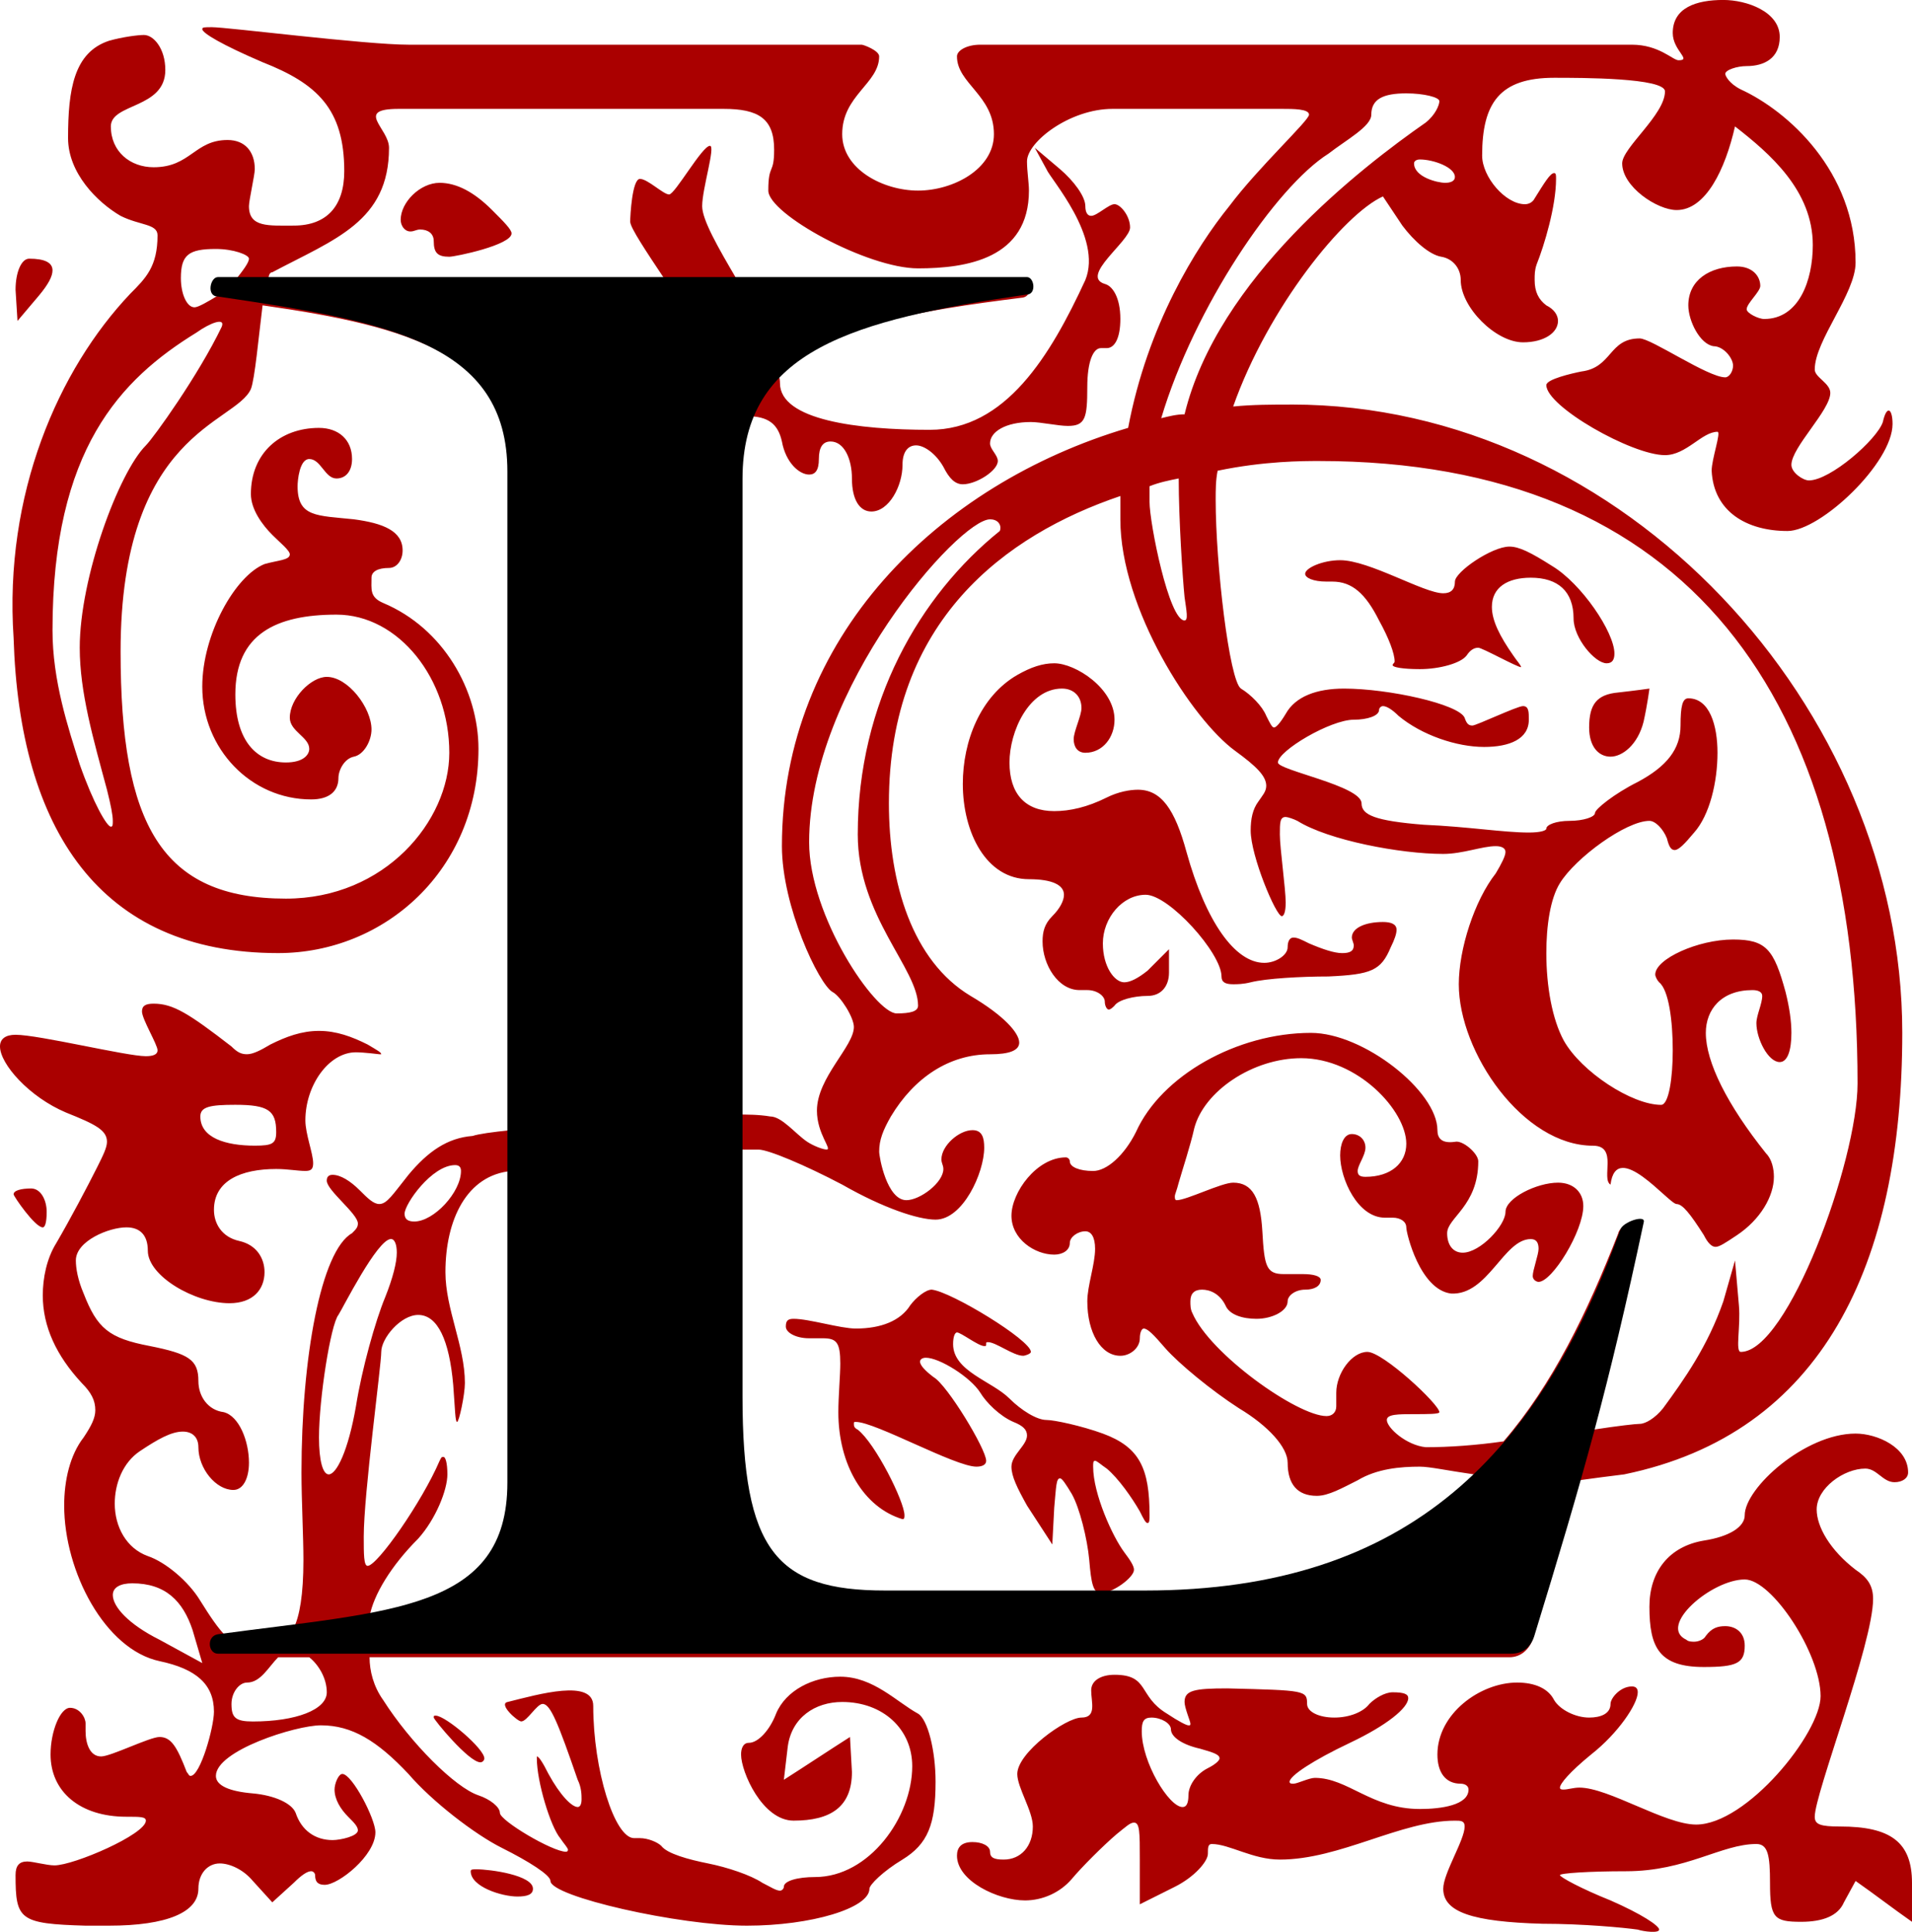 <?xml version="1.0" encoding="UTF-8" standalone="no"?>
<!-- Created with Inkscape (http://www.inkscape.org/) -->

<svg
   xmlns:dc="http://purl.org/dc/elements/1.1/"
   xmlns:cc="http://creativecommons.org/ns#"
   xmlns:rdf="http://www.w3.org/1999/02/22-rdf-syntax-ns#"
   xmlns:svg="http://www.w3.org/2000/svg"
   xmlns="http://www.w3.org/2000/svg"
   xmlns:sodipodi="http://sodipodi.sourceforge.net/DTD/sodipodi-0.dtd"
   xmlns:inkscape="http://www.inkscape.org/namespaces/inkscape"
   width="39.32"
   height="39.726"
   id="svg2"
   version="1.1"
   inkscape:version="0.48.3.1 r9886"
   sodipodi:docname="L.svg">
  <defs
     id="defs4" />
  <sodipodi:namedview
     id="base"
     pagecolor="#ffffff"
     bordercolor="#666666"
     borderopacity="1.0"
     inkscape:pageopacity="0.0"
     inkscape:pageshadow="2"
     inkscape:zoom="16.50075"
     inkscape:cx="20.666657"
     inkscape:cy="19.714805"
     inkscape:document-units="px"
     inkscape:current-layer="LetraL"
     showgrid="false"
     inkscape:window-width="975"
     inkscape:window-height="835"
     inkscape:window-x="170"
     inkscape:window-y="54"
     inkscape:window-maximized="0"
     fit-margin-top="0"
     fit-margin-left="0"
     fit-margin-right="0"
     fit-margin-bottom="0" />
  <g
     inkscape:label="Capa 1"
     inkscape:groupmode="layer"
     id="layer1"
     transform="translate(-109.652,-127.215)">
    <g
       id="LetraL"
       inkscape:export-filename="/home/kerapis/Documentos/LaTeX/Ejemplos y apuntes/tipografías + geometry + chapters/L.jpg.png"
       inkscape:export-xdpi="1200"
       inkscape:export-ydpi="1200"
       inkscape:label="#g3016">
      <g
         id="text2985"
         style="font-size:40px;font-style:normal;font-variant:normal;font-weight:normal;font-stretch:normal;line-height:125%;letter-spacing:0px;word-spacing:0px;fill:#000000;fill-opacity:1;stroke:none;font-family:EB Garamond Initials;-inkscape-font-specification:EB Garamond Initials">
        <path
           id="path3011"
           d="m 124.772,150.855 c 0.24,0 0.4,0 0.48,0 0.2,0 0.96,0.32 1.72,0.72 0.84,0.48 1.56,0.72 1.92,0.72 0.56,0 1,-0.96 1,-1.48 0,-0.2 -0.04,-0.36 -0.24,-0.36 -0.28,0 -0.64,0.32 -0.64,0.6 0,0.08 0.04,0.12 0.04,0.2 0,0.28 -0.48,0.64 -0.76,0.64 -0.4,0 -0.56,-0.88 -0.56,-1 0,-0.24 0.08,-0.44 0.24,-0.72 0.48,-0.8 1.2,-1.28 2.04,-1.28 0.4,0 0.6,-0.08 0.6,-0.24 0,-0.2 -0.32,-0.56 -1,-0.96 -1.2,-0.72 -1.68,-2.32 -1.68,-3.96 0,-3.76 2.4,-5.52 4.76,-6.32 0,0.12 0,0.28 0,0.48 0,1.84 1.48,4.12 2.36,4.76 0.44,0.32 0.64,0.52 0.64,0.72 0,0.12 -0.08,0.2 -0.16,0.32 -0.12,0.16 -0.16,0.36 -0.16,0.6 0,0.52 0.52,1.76 0.64,1.76 0.04,0 0.08,-0.08 0.08,-0.28 0,-0.28 -0.12,-1.12 -0.12,-1.4 0,-0.24 0,-0.36 0.12,-0.36 0.04,0 0.16,0.04 0.24,0.08 0.64,0.4 2.12,0.68 3,0.68 0.4,0 0.8,-0.16 1.08,-0.16 0.12,0 0.2,0.04 0.2,0.12 0,0.08 -0.08,0.24 -0.2,0.44 -0.44,0.56 -0.76,1.56 -0.76,2.28 0,1.4 1.32,3.32 2.76,3.32 0.52,0 0.16,0.68 0.36,0.8 0.12,-0.96 1.2,0.4 1.36,0.4 0.12,0 0.28,0.2 0.56,0.64 0.08,0.16 0.16,0.24 0.24,0.24 0.08,0 0.2,-0.08 0.44,-0.24 0.48,-0.32 0.76,-0.8 0.76,-1.2 0,-0.16 -0.04,-0.36 -0.16,-0.48 -0.8,-1 -1.24,-1.88 -1.24,-2.48 0,-0.48 0.32,-0.88 0.96,-0.88 0.12,0 0.2,0.04 0.2,0.12 0,0.16 -0.12,0.4 -0.12,0.56 0,0.32 0.24,0.8 0.48,0.8 0.16,0 0.24,-0.24 0.24,-0.6 0,-0.24 -0.04,-0.52 -0.12,-0.84 -0.24,-0.88 -0.4,-1.08 -1.08,-1.08 -0.72,0 -1.6,0.4 -1.6,0.72 0,0.04 0.04,0.12 0.08,0.16 0.2,0.16 0.28,0.8 0.28,1.4 0,0.56 -0.08,1.12 -0.24,1.12 -0.6,0 -1.64,-0.68 -2,-1.32 -0.24,-0.44 -0.36,-1.12 -0.36,-1.8 0,-0.56 0.08,-1.12 0.28,-1.44 0.32,-0.52 1.36,-1.28 1.84,-1.28 0.12,0 0.28,0.16 0.36,0.36 0.04,0.16 0.08,0.24 0.16,0.24 0.08,0 0.2,-0.12 0.4,-0.36 0.32,-0.36 0.48,-1.04 0.48,-1.64 0,-0.56 -0.16,-1.12 -0.6,-1.12 -0.12,0 -0.16,0.16 -0.16,0.56 0,0.48 -0.28,0.84 -0.88,1.16 -0.48,0.24 -0.88,0.56 -0.88,0.64 0,0.08 -0.24,0.16 -0.52,0.16 -0.28,0 -0.48,0.08 -0.48,0.16 0,0.04 -0.12,0.08 -0.36,0.08 -0.52,0 -1.24,-0.12 -2.16,-0.16 -1,-0.08 -1.28,-0.2 -1.28,-0.44 0,-0.36 -1.72,-0.68 -1.72,-0.84 0,-0.24 1.08,-0.88 1.56,-0.88 0.28,0 0.52,-0.08 0.52,-0.2 0,-0.04 0.04,-0.08 0.08,-0.08 0.08,0 0.2,0.08 0.32,0.2 0.48,0.4 1.2,0.64 1.76,0.64 0.52,0 0.92,-0.16 0.92,-0.56 0,-0.16 0,-0.28 -0.12,-0.28 -0.12,0 -0.96,0.4 -1.04,0.4 -0.08,0 -0.12,-0.04 -0.16,-0.16 -0.12,-0.28 -1.56,-0.6 -2.48,-0.6 -0.56,0 -1,0.16 -1.2,0.52 -0.12,0.2 -0.2,0.28 -0.24,0.28 -0.04,0 -0.08,-0.08 -0.16,-0.24 -0.08,-0.2 -0.32,-0.44 -0.52,-0.56 -0.24,-0.16 -0.52,-2.56 -0.52,-3.88 0,-0.2 0,-0.4 0.04,-0.6 0.96,-0.2 1.76,-0.2 2.08,-0.2 7.6,0 11.08,4.88 11.08,12.8 0,1.6 -1.44,5.52 -2.4,5.52 -0.12,0 0,-0.52 -0.04,-0.96 l -0.08,-0.92 -0.24,0.84 c -0.32,0.92 -0.8,1.6 -1.24,2.2 -0.16,0.2 -0.36,0.32 -0.48,0.32 -0.08,0 -0.44,0.04 -0.96,0.12 0.32,-1.28 0.64,-2.56 1,-4.2 0.04,-0.2 -0.44,-0.04 -0.48,0.16 -0.64,1.64 -1.36,3.12 -2.36,4.28 -0.56,0.08 -1.12,0.12 -1.6,0.12 -0.4,-0.04 -0.8,-0.4 -0.8,-0.56 0,-0.12 0.24,-0.12 0.56,-0.12 0.28,0 0.52,0 0.52,-0.04 0,-0.16 -1.16,-1.24 -1.48,-1.24 -0.32,0 -0.64,0.44 -0.64,0.84 l 0,0.28 c 0,0.12 -0.08,0.2 -0.2,0.2 -0.6,0 -2.4,-1.28 -2.76,-2.12 -0.04,-0.08 -0.04,-0.16 -0.04,-0.24 0,-0.16 0.08,-0.24 0.24,-0.24 0.16,0 0.36,0.08 0.48,0.32 0.08,0.2 0.36,0.28 0.64,0.28 0.32,0 0.64,-0.16 0.64,-0.36 0,-0.12 0.16,-0.24 0.36,-0.24 0.2,0 0.32,-0.08 0.32,-0.2 0,-0.08 -0.16,-0.12 -0.36,-0.12 l -0.4,0 c -0.36,0 -0.4,-0.16 -0.44,-0.88 -0.04,-0.68 -0.2,-1 -0.6,-1 -0.24,0 -0.96,0.36 -1.16,0.36 -0.04,0 -0.04,-0.04 -0.04,-0.08 0,-0.04 0.04,-0.12 0.08,-0.28 0.08,-0.28 0.24,-0.76 0.32,-1.12 0.2,-0.76 1.2,-1.44 2.2,-1.44 1.16,0 2.16,1.08 2.16,1.76 0,0.4 -0.32,0.68 -0.84,0.68 -0.12,0 -0.16,-0.04 -0.16,-0.12 0,-0.12 0.16,-0.32 0.16,-0.48 0,-0.16 -0.12,-0.28 -0.28,-0.28 -0.16,0 -0.24,0.2 -0.24,0.44 0,0.48 0.36,1.28 0.92,1.28 l 0.16,0 c 0.16,0 0.28,0.08 0.28,0.2 0,0.12 0.28,1.28 0.92,1.36 0.76,0.04 1.08,-1.12 1.64,-1.12 0.12,0 0.16,0.08 0.16,0.2 0,0.12 -0.12,0.44 -0.12,0.56 0,0.08 0.08,0.12 0.12,0.12 0.28,0 0.92,-1.04 0.92,-1.56 0,-0.28 -0.2,-0.48 -0.52,-0.48 -0.44,0 -1.08,0.32 -1.08,0.6 0,0.28 -0.52,0.84 -0.88,0.84 -0.2,0 -0.32,-0.16 -0.32,-0.4 0,-0.32 0.64,-0.56 0.64,-1.48 0,-0.16 -0.32,-0.44 -0.48,-0.4 -0.28,0.04 -0.36,-0.08 -0.36,-0.24 0,-0.8 -1.52,-2 -2.6,-2 -1.52,0 -3.08,0.88 -3.6,2.04 -0.24,0.48 -0.6,0.8 -0.88,0.8 -0.28,0 -0.48,-0.08 -0.48,-0.2 0,-0.04 -0.04,-0.08 -0.08,-0.08 -0.6,0 -1.12,0.72 -1.12,1.2 0,0.48 0.48,0.8 0.88,0.8 0.16,0 0.32,-0.08 0.32,-0.24 0,-0.12 0.16,-0.24 0.32,-0.24 0.12,0 0.2,0.12 0.2,0.36 0,0.32 -0.16,0.76 -0.16,1.08 0,0.64 0.28,1.12 0.68,1.12 0.2,0 0.4,-0.16 0.4,-0.36 0,-0.12 0.04,-0.2 0.08,-0.2 0.08,0 0.2,0.12 0.44,0.4 0.28,0.32 0.96,0.88 1.52,1.24 0.6,0.36 1,0.8 1,1.12 0,0.44 0.2,0.68 0.6,0.68 0.24,0 0.52,-0.16 0.84,-0.32 0.4,-0.24 0.88,-0.28 1.28,-0.28 0.2,0 0.56,0.08 1.12,0.16 -1.6,1.6 -3.76,2.52 -6.76,2.52 l -5.32,0 c -2.4,0 -3.12,-1.04 -3.12,-4.2 l 0,-5 m -7.52,9.6 c 0.08,-0.44 0.44,-1.04 1,-1.6 0.36,-0.4 0.6,-1 0.6,-1.32 0,-0.24 -0.04,-0.36 -0.08,-0.36 -0.04,0 -0.04,0 -0.08,0.08 -0.36,0.84 -1.28,2.16 -1.48,2.16 -0.08,0 -0.08,-0.24 -0.08,-0.6 0,-0.88 0.36,-3.52 0.36,-3.8 0,-0.28 0.4,-0.76 0.76,-0.76 0.4,0 0.64,0.52 0.72,1.44 0.04,0.52 0.04,0.76 0.08,0.76 0.04,0 0.16,-0.56 0.16,-0.8 0,-0.76 -0.4,-1.52 -0.4,-2.28 0,-1.08 0.44,-2 1.36,-2.08 l 0,6.48 c 0,1.76 -1.12,2.32 -2.92,2.68 m 16.76,-24.72 c -0.16,0 -0.32,0.04 -0.48,0.08 0.68,-2.28 2.36,-4.76 3.44,-5.44 0.36,-0.28 0.88,-0.56 0.88,-0.8 0,-0.32 0.24,-0.44 0.72,-0.44 0.36,0 0.68,0.08 0.68,0.16 0,0.08 -0.08,0.28 -0.28,0.44 -1.32,0.92 -4.28,3.2 -4.96,6 m -18.64,25.56 0.64,0 c 0.2,0.16 0.36,0.44 0.36,0.72 0,0.36 -0.64,0.6 -1.52,0.6 -0.36,0 -0.44,-0.08 -0.44,-0.36 0,-0.24 0.16,-0.44 0.32,-0.44 0.28,0 0.44,-0.32 0.64,-0.52 m 3.24,1.2 c -0.04,0 -0.04,0 -0.04,0.04 0,0.04 0.72,0.92 0.96,0.92 0.04,0 0.08,-0.04 0.08,-0.08 0,-0.2 -0.8,-0.88 -1,-0.88 m 24.16,-19.72 c 0.24,0 0.56,-0.24 0.68,-0.72 0.08,-0.36 0.12,-0.68 0.12,-0.68 0,0 -0.28,0.04 -0.64,0.08 -0.44,0.04 -0.6,0.24 -0.6,0.72 0,0.4 0.2,0.6 0.44,0.6 m -3.2,-3.6 c 0,0.16 -0.08,0.24 -0.24,0.24 -0.4,0 -1.52,-0.68 -2.12,-0.68 -0.36,0 -0.72,0.16 -0.72,0.28 0,0.08 0.16,0.16 0.44,0.16 l 0.12,0 c 0.4,0 0.68,0.24 0.96,0.8 0.2,0.36 0.32,0.68 0.32,0.84 0,0.04 -0.04,0.04 -0.04,0.08 0,0.04 0.2,0.08 0.56,0.08 0.4,0 0.84,-0.12 0.96,-0.28 0.08,-0.12 0.16,-0.16 0.24,-0.16 0.08,0 0.8,0.4 0.88,0.4 0,-0.04 -0.08,-0.12 -0.16,-0.24 -0.28,-0.4 -0.44,-0.72 -0.44,-1 0,-0.4 0.32,-0.6 0.8,-0.6 0.56,0 0.88,0.28 0.88,0.84 0,0.4 0.44,0.92 0.68,0.92 0.12,0 0.16,-0.08 0.16,-0.2 0,-0.44 -0.68,-1.44 -1.28,-1.8 -0.44,-0.28 -0.68,-0.4 -0.88,-0.4 -0.36,0 -1.12,0.52 -1.12,0.72 m -13.6,15.16 c -0.12,0 -0.16,0.04 -0.16,0.16 0,0.12 0.2,0.24 0.48,0.24 l 0.28,0 c 0.28,0 0.36,0.08 0.36,0.52 0,0.24 -0.04,0.68 -0.04,1 0,1.08 0.52,1.96 1.32,2.2 0.04,0 0.04,-0.04 0.04,-0.08 0,-0.28 -0.6,-1.48 -0.96,-1.76 -0.08,-0.04 -0.08,-0.08 -0.08,-0.12 0,-0.04 0,-0.04 0.04,-0.04 0.4,0 2.04,0.92 2.48,0.92 0.12,0 0.2,-0.04 0.2,-0.12 0,-0.24 -0.8,-1.56 -1.08,-1.72 -0.16,-0.12 -0.28,-0.24 -0.28,-0.32 0,-0.04 0.04,-0.08 0.12,-0.08 0.28,0 0.92,0.4 1.12,0.72 0.12,0.2 0.4,0.48 0.68,0.6 0.2,0.08 0.28,0.16 0.28,0.28 0,0.2 -0.32,0.4 -0.32,0.64 0,0.2 0.12,0.44 0.32,0.8 l 0.52,0.8 0.04,-0.76 c 0.04,-0.44 0.04,-0.6 0.12,-0.6 0.04,0 0.12,0.12 0.24,0.32 0.16,0.28 0.32,0.92 0.36,1.36 0.04,0.48 0.08,0.68 0.24,0.68 0.24,0 0.68,-0.32 0.68,-0.48 0,-0.08 -0.08,-0.2 -0.2,-0.36 -0.24,-0.32 -0.64,-1.2 -0.64,-1.76 0,-0.08 0,-0.12 0.04,-0.12 0.04,0 0.12,0.08 0.24,0.16 0.24,0.2 0.52,0.6 0.68,0.88 0.08,0.16 0.12,0.24 0.16,0.24 0.04,0 0.04,-0.08 0.04,-0.16 0,-0.96 -0.2,-1.4 -0.96,-1.68 -0.44,-0.16 -1,-0.28 -1.16,-0.28 -0.2,0 -0.52,-0.2 -0.76,-0.44 -0.36,-0.36 -1.16,-0.56 -1.16,-1.12 0,-0.16 0.04,-0.24 0.08,-0.24 0.08,0 0.44,0.28 0.56,0.28 0.04,0 0.04,0 0.04,-0.04 0,-0.04 0,-0.04 0.04,-0.04 0.16,0 0.52,0.28 0.72,0.28 0.04,0 0.16,-0.04 0.16,-0.08 0,-0.24 -1.64,-1.24 -2.04,-1.28 -0.12,0 -0.32,0.16 -0.44,0.32 -0.2,0.32 -0.6,0.48 -1.12,0.48 -0.32,0 -0.96,-0.2 -1.28,-0.2 m 6.04,-6.76 c 0.2,0 0.36,0.12 0.36,0.24 0,0.08 0.04,0.16 0.08,0.16 0.04,0 0.08,-0.04 0.12,-0.08 0.08,-0.12 0.4,-0.2 0.68,-0.2 0.28,0 0.44,-0.2 0.44,-0.48 l 0,-0.48 -0.44,0.44 c -0.2,0.16 -0.36,0.24 -0.48,0.24 -0.2,0 -0.44,-0.32 -0.44,-0.8 0,-0.52 0.4,-1 0.88,-1 0.48,0 1.56,1.2 1.56,1.68 0,0.12 0.08,0.16 0.24,0.16 0.08,0 0.2,0 0.36,-0.04 0.32,-0.08 1.04,-0.12 1.6,-0.12 0.88,-0.04 1.08,-0.12 1.28,-0.6 0.08,-0.16 0.12,-0.28 0.12,-0.36 0,-0.12 -0.12,-0.16 -0.28,-0.16 -0.36,0 -0.64,0.12 -0.64,0.32 0,0.04 0.04,0.12 0.04,0.16 0,0.12 -0.08,0.16 -0.24,0.16 -0.16,0 -0.4,-0.08 -0.68,-0.2 -0.16,-0.08 -0.24,-0.12 -0.32,-0.12 -0.08,0 -0.12,0.08 -0.12,0.2 0,0.16 -0.24,0.32 -0.48,0.32 -0.6,0 -1.2,-0.84 -1.6,-2.28 -0.24,-0.88 -0.52,-1.28 -1,-1.28 -0.16,0 -0.4,0.04 -0.64,0.16 -0.4,0.2 -0.76,0.28 -1.08,0.28 -0.6,0 -0.92,-0.36 -0.92,-1 0,-0.64 0.4,-1.52 1.08,-1.52 0.24,0 0.4,0.16 0.4,0.4 0,0.16 -0.16,0.48 -0.16,0.64 0,0.16 0.08,0.28 0.24,0.28 0.36,0 0.6,-0.32 0.6,-0.68 0,-0.64 -0.8,-1.16 -1.24,-1.16 -0.24,0 -0.48,0.08 -0.76,0.24 -0.76,0.44 -1.12,1.36 -1.12,2.24 0,1 0.48,1.96 1.36,1.96 0.48,0 0.72,0.12 0.72,0.32 0,0.12 -0.08,0.28 -0.24,0.44 -0.16,0.16 -0.2,0.32 -0.2,0.52 0,0.48 0.32,1 0.76,1 l 0.16,0 m -14.12,-15.84 c 0,0.12 0.08,0.24 0.2,0.24 0.08,0 0.12,-0.04 0.2,-0.04 0.16,0 0.28,0.08 0.28,0.24 0,0.24 0.08,0.32 0.32,0.32 0.12,0 1.28,-0.24 1.28,-0.48 0,-0.08 -0.16,-0.24 -0.4,-0.48 -0.36,-0.36 -0.72,-0.56 -1.08,-0.56 -0.4,0 -0.8,0.4 -0.8,0.76 m 2.4,34.48 c 0.2,0 0.32,-0.04 0.32,-0.16 0,-0.28 -0.88,-0.4 -1.16,-0.4 -0.08,0 -0.12,0 -0.12,0.04 0,0.32 0.64,0.52 0.96,0.52 m 25.24,-7.84 c 0,0.24 -0.32,0.44 -0.84,0.52 -0.72,0.12 -1.12,0.64 -1.12,1.36 0,0.84 0.2,1.24 1.12,1.24 0.68,0 0.84,-0.08 0.84,-0.44 0,-0.28 -0.2,-0.4 -0.4,-0.4 -0.16,0 -0.28,0.04 -0.4,0.2 -0.04,0.08 -0.16,0.12 -0.24,0.12 -0.04,0 -0.12,0 -0.16,-0.04 -0.6,-0.28 0.52,-1.24 1.2,-1.24 0.56,0 1.56,1.52 1.56,2.4 0,0.76 -1.52,2.64 -2.56,2.64 -0.64,0 -1.8,-0.76 -2.4,-0.76 -0.12,0 -0.24,0.04 -0.32,0.04 -0.04,0 -0.08,0 -0.08,-0.04 0,-0.08 0.2,-0.32 0.64,-0.68 0.56,-0.44 0.96,-1.04 0.96,-1.28 0,-0.08 -0.04,-0.12 -0.12,-0.12 -0.24,0 -0.44,0.24 -0.44,0.36 0,0.2 -0.2,0.28 -0.44,0.28 -0.28,0 -0.6,-0.16 -0.72,-0.36 -0.12,-0.24 -0.4,-0.36 -0.76,-0.36 -0.76,0 -1.64,0.64 -1.64,1.48 0,0.36 0.16,0.6 0.48,0.6 0.08,0 0.16,0.04 0.16,0.12 0,0.32 -0.56,0.4 -1,0.4 -1,0 -1.48,-0.64 -2.16,-0.64 -0.12,0 -0.36,0.12 -0.44,0.12 -0.04,0 -0.08,0 -0.08,-0.04 0,-0.12 0.48,-0.44 1.24,-0.8 0.76,-0.36 1.2,-0.72 1.2,-0.92 0,-0.08 -0.08,-0.12 -0.32,-0.12 -0.16,0 -0.36,0.12 -0.48,0.24 -0.12,0.16 -0.4,0.28 -0.72,0.28 -0.32,0 -0.56,-0.12 -0.56,-0.28 0,-0.28 -0.04,-0.28 -1.64,-0.32 -0.68,0 -0.88,0.04 -0.88,0.28 0,0.12 0.12,0.4 0.12,0.44 0,0.04 0,0.04 -0.04,0.04 -0.04,0 -0.2,-0.08 -0.44,-0.24 -0.6,-0.36 -0.36,-0.8 -1.08,-0.8 -0.28,0 -0.48,0.12 -0.48,0.32 0,0.24 0.12,0.56 -0.2,0.56 -0.32,0 -1.32,0.72 -1.32,1.16 0,0.28 0.32,0.76 0.32,1.08 0,0.4 -0.24,0.68 -0.6,0.68 -0.2,0 -0.28,-0.04 -0.28,-0.16 0,-0.12 -0.16,-0.2 -0.36,-0.2 -0.24,0 -0.32,0.12 -0.32,0.28 0,0.52 0.84,0.92 1.4,0.92 0.36,0 0.72,-0.16 0.96,-0.44 0.2,-0.24 0.64,-0.68 0.92,-0.92 0.2,-0.16 0.28,-0.24 0.36,-0.24 0.12,0 0.12,0.2 0.12,0.76 l 0,0.92 0.72,-0.36 c 0.4,-0.2 0.68,-0.52 0.68,-0.68 0,-0.12 0,-0.2 0.08,-0.2 0.36,0 0.84,0.32 1.4,0.32 1.24,0 2.48,-0.8 3.6,-0.8 0.12,0 0.2,0 0.2,0.12 0,0.28 -0.44,0.96 -0.44,1.28 0,0.48 0.6,0.68 2.04,0.72 0.84,0 1.68,0.08 1.96,0.12 0.12,0.04 0.44,0.08 0.44,0 0,-0.08 -0.36,-0.32 -1,-0.6 -0.6,-0.24 -1.04,-0.48 -1.04,-0.52 0,-0.04 0.6,-0.08 1.36,-0.08 1.24,0 1.96,-0.56 2.68,-0.56 0.24,0 0.28,0.24 0.28,0.8 0,0.72 0.08,0.8 0.64,0.8 0.44,0 0.76,-0.12 0.88,-0.4 l 0.24,-0.44 c 0.4,0.28 0.76,0.56 1.16,0.84 l 0,-0.8 c 0,-0.84 -0.44,-1.16 -1.48,-1.16 -0.4,0 -0.52,-0.04 -0.52,-0.2 0,-0.48 1.2,-3.56 1.2,-4.48 0,-0.28 -0.12,-0.44 -0.36,-0.6 -0.52,-0.4 -0.8,-0.88 -0.8,-1.24 0,-0.44 0.56,-0.84 1,-0.84 0.24,0 0.36,0.28 0.6,0.28 0.16,0 0.28,-0.08 0.28,-0.2 0,-0.52 -0.64,-0.8 -1.08,-0.8 -1.04,0 -2.28,1.12 -2.28,1.68 m -12.4,4.44 c 0,-0.2 0.04,-0.28 0.2,-0.28 0.2,0 0.4,0.12 0.4,0.24 0,0.16 0.24,0.32 0.6,0.4 0.28,0.08 0.4,0.12 0.4,0.2 0,0.04 -0.08,0.12 -0.24,0.2 -0.24,0.12 -0.4,0.36 -0.4,0.56 0,0.16 -0.04,0.24 -0.12,0.24 -0.28,0 -0.84,-0.92 -0.84,-1.56 m -22.6,-10.36 c 0.04,0 0.08,-0.08 0.08,-0.32 0,-0.24 -0.12,-0.48 -0.32,-0.48 -0.2,0 -0.36,0.04 -0.36,0.12 0,0.04 0.44,0.68 0.6,0.68 m 3.16,-18.4 c 0.28,-0.2 0.6,-0.32 0.52,-0.12 -0.48,1 -1.4,2.28 -1.56,2.44 -0.56,0.56 -1.36,2.72 -1.36,4.16 0,0.92 0.28,1.88 0.56,2.92 0.08,0.32 0.12,0.52 0.12,0.64 0,0.08 0,0.12 -0.04,0.12 -0.08,0 -0.36,-0.48 -0.64,-1.28 -0.24,-0.76 -0.56,-1.72 -0.56,-2.76 0,-3.72 1.4,-5.16 2.96,-6.12 m -3.44,-1.52 c -0.16,0 -0.28,0.28 -0.28,0.64 l 0.04,0.64 0.44,-0.52 c 0.2,-0.24 0.28,-0.4 0.28,-0.52 0,-0.16 -0.16,-0.24 -0.48,-0.24 m 19.96,5.6 c -1.64,1.32 -2.92,3.52 -2.92,6.24 0,1.68 1.24,2.76 1.24,3.52 0,0.12 -0.16,0.16 -0.44,0.16 -0.44,0 -1.8,-2 -1.8,-3.52 0,-3.16 3.08,-6.64 3.72,-6.64 0.2,0 0.24,0.16 0.2,0.24 m 9.36,-7.28 c 0,0.08 -0.08,0.12 -0.2,0.12 -0.16,0 -0.64,-0.12 -0.64,-0.4 0,-0.04 0.04,-0.08 0.12,-0.08 0.28,0 0.72,0.16 0.72,0.36 m -24.8,1.68 c 0,0.08 -0.12,0.24 -0.28,0.44 l -0.24,0 c -0.16,0 -0.2,0.2 -0.12,0.32 -0.2,0.12 -0.4,0.24 -0.48,0.24 -0.16,0 -0.28,-0.28 -0.28,-0.6 0,-0.48 0.16,-0.6 0.72,-0.6 0.36,0 0.68,0.12 0.68,0.2 m 21.44,3 c -0.4,0 -0.8,0 -1.2,0.04 0.72,-2.04 2.28,-3.96 3.08,-4.32 l 0.4,0.6 c 0.24,0.32 0.56,0.6 0.8,0.64 0.24,0.04 0.4,0.24 0.4,0.48 0,0.56 0.72,1.28 1.28,1.28 0.44,0 0.72,-0.2 0.72,-0.44 0,-0.12 -0.08,-0.24 -0.24,-0.32 -0.16,-0.12 -0.24,-0.28 -0.24,-0.52 0,-0.12 0,-0.2 0.04,-0.32 0.16,-0.4 0.4,-1.2 0.4,-1.76 0,-0.08 0,-0.12 -0.04,-0.12 -0.08,0 -0.2,0.2 -0.4,0.52 -0.04,0.08 -0.12,0.12 -0.2,0.12 -0.4,0 -0.88,-0.56 -0.88,-1 0,-1.08 0.36,-1.6 1.48,-1.6 0.56,0 2.28,0 2.28,0.28 0,0.48 -0.88,1.16 -0.88,1.48 0,0.48 0.72,0.96 1.12,0.96 0.6,0 1,-0.84 1.2,-1.72 0.72,0.56 1.6,1.32 1.6,2.44 0,0.72 -0.28,1.52 -1,1.52 -0.12,0 -0.36,-0.12 -0.36,-0.2 0,-0.12 0.28,-0.36 0.28,-0.48 0,-0.2 -0.16,-0.4 -0.48,-0.4 -0.56,0 -1,0.28 -1,0.8 0,0.32 0.24,0.8 0.52,0.84 0.2,0 0.4,0.24 0.4,0.4 0,0.12 -0.08,0.24 -0.16,0.24 -0.36,0 -1.52,-0.8 -1.76,-0.8 -0.64,0 -0.56,0.6 -1.2,0.68 -0.2,0.04 -0.72,0.16 -0.72,0.28 0,0.44 1.76,1.44 2.44,1.44 0.44,0 0.76,-0.48 1.08,-0.48 0.08,0 -0.12,0.56 -0.12,0.8 0.04,0.84 0.72,1.24 1.56,1.24 0.68,0 2.16,-1.4 2.16,-2.2 0,-0.32 -0.12,-0.4 -0.2,-0.04 -0.12,0.36 -1.08,1.2 -1.52,1.2 -0.12,0 -0.36,-0.16 -0.36,-0.32 0,-0.36 0.8,-1.12 0.8,-1.48 0,-0.2 -0.32,-0.32 -0.32,-0.48 0,-0.6 0.84,-1.56 0.84,-2.2 0,-1.88 -1.4,-3.12 -2.36,-3.56 -0.24,-0.12 -0.32,-0.28 -0.32,-0.32 0,-0.08 0.24,-0.16 0.44,-0.16 0.36,0 0.68,-0.16 0.68,-0.6 0,-0.52 -0.68,-0.76 -1.16,-0.76 -0.56,0 -1.04,0.16 -1.04,0.68 0,0.36 0.4,0.56 0.12,0.56 -0.12,0 -0.4,-0.32 -0.96,-0.32 l -13.4,0 c -0.28,0 -0.48,0.12 -0.48,0.24 0,0.56 0.76,0.8 0.76,1.6 0,0.72 -0.84,1.16 -1.56,1.16 -0.72,0 -1.56,-0.44 -1.56,-1.16 0,-0.8 0.76,-1.04 0.76,-1.6 0,-0.12 -0.32,-0.24 -0.36,-0.24 l -9.32,0 c -0.88,0 -3.72,-0.36 -4.04,-0.36 -0.16,0 -0.2,0 -0.2,0.04 0,0.08 0.4,0.32 1.24,0.68 1.12,0.44 1.68,0.96 1.68,2.24 0,0.72 -0.36,1.12 -1.04,1.12 -0.52,0 -0.92,0.04 -0.92,-0.4 0,-0.12 0.12,-0.64 0.12,-0.76 0,-0.36 -0.2,-0.6 -0.56,-0.6 -0.68,0 -0.76,0.56 -1.52,0.56 -0.48,0 -0.88,-0.32 -0.88,-0.84 0,-0.48 1.12,-0.36 1.12,-1.16 0,-0.44 -0.24,-0.72 -0.44,-0.72 -0.12,0 -0.44,0.04 -0.72,0.12 -0.72,0.24 -0.84,1 -0.84,2 0,0.72 0.6,1.32 1.08,1.6 0.4,0.2 0.76,0.16 0.76,0.4 0,0.64 -0.24,0.88 -0.56,1.2 -1.48,1.56 -2.6,4.12 -2.4,7.08 0.12,3.92 1.76,6.48 5.44,6.48 2.2,0 4.12,-1.72 4.12,-4.2 0,-1.2 -0.72,-2.48 -1.96,-3 -0.28,-0.12 -0.24,-0.28 -0.24,-0.52 0,-0.12 0.12,-0.2 0.36,-0.2 0.16,0 0.28,-0.16 0.28,-0.36 0,-0.4 -0.4,-0.56 -1,-0.64 -0.76,-0.08 -1.16,-0.04 -1.16,-0.68 0,-0.12 0.04,-0.56 0.24,-0.56 0.24,0 0.32,0.4 0.56,0.4 0.2,0 0.32,-0.16 0.32,-0.4 0,-0.4 -0.28,-0.64 -0.68,-0.64 -0.8,0 -1.4,0.52 -1.4,1.36 0,0.32 0.24,0.64 0.44,0.84 0.16,0.16 0.36,0.32 0.36,0.4 0,0.12 -0.24,0.12 -0.52,0.2 -0.6,0.24 -1.28,1.44 -1.28,2.52 0,1.28 1,2.32 2.24,2.32 0.36,0 0.56,-0.16 0.56,-0.44 0,-0.16 0.12,-0.4 0.32,-0.44 0.2,-0.04 0.36,-0.32 0.36,-0.56 0,-0.44 -0.48,-1.08 -0.92,-1.08 -0.32,0 -0.76,0.44 -0.76,0.84 0,0.28 0.4,0.4 0.4,0.64 0,0.12 -0.12,0.28 -0.48,0.28 -0.6,0 -1.04,-0.44 -1.04,-1.4 0,-1.24 0.84,-1.64 2.08,-1.64 1.28,0 2.32,1.32 2.32,2.84 0,1.4 -1.32,3 -3.36,3 -2.56,0 -3.4,-1.52 -3.4,-5.08 0,-4.52 2.36,-4.68 2.68,-5.4 0.08,-0.2 0.16,-1.08 0.24,-1.72 3.08,0.44 5.12,1.04 5.12,3.48 l 0,13.48 c -0.4,0.04 -0.68,0.08 -0.8,0.12 -0.52,0.04 -0.92,0.32 -1.32,0.8 -0.32,0.4 -0.44,0.6 -0.6,0.6 -0.12,0 -0.24,-0.12 -0.4,-0.28 -0.2,-0.2 -0.4,-0.32 -0.56,-0.32 -0.08,0 -0.12,0.04 -0.12,0.12 0,0.2 0.64,0.68 0.64,0.88 0,0.08 -0.04,0.12 -0.12,0.2 -0.64,0.36 -1.04,2.56 -1.04,4.92 0,0.56 0.04,1.32 0.04,1.8 0,0.72 -0.08,1.16 -0.2,1.4 -0.44,0.04 -0.92,0.12 -1.4,0.16 -0.16,-0.16 -0.32,-0.4 -0.52,-0.72 -0.24,-0.4 -0.72,-0.8 -1.08,-0.92 -0.44,-0.16 -0.68,-0.6 -0.68,-1.08 0,-0.4 0.16,-0.84 0.52,-1.08 0.36,-0.24 0.64,-0.4 0.88,-0.4 0.2,0 0.32,0.12 0.32,0.32 0,0.44 0.36,0.88 0.72,0.88 0.2,0 0.32,-0.24 0.32,-0.56 0,-0.44 -0.2,-0.96 -0.52,-1.04 -0.32,-0.04 -0.52,-0.32 -0.52,-0.64 0,-0.44 -0.2,-0.56 -1,-0.72 -0.84,-0.16 -1.08,-0.36 -1.36,-1.08 -0.12,-0.28 -0.16,-0.52 -0.16,-0.68 0,-0.4 0.68,-0.68 1.04,-0.68 0.28,0 0.44,0.16 0.44,0.48 0,0.52 0.96,1.08 1.68,1.08 0.48,0 0.72,-0.28 0.72,-0.64 0,-0.28 -0.16,-0.56 -0.52,-0.64 -0.36,-0.08 -0.52,-0.36 -0.52,-0.64 0,-0.6 0.56,-0.84 1.28,-0.84 0.24,0 0.44,0.04 0.6,0.04 0.12,0 0.16,-0.04 0.16,-0.16 0,-0.2 -0.16,-0.6 -0.16,-0.88 0,-0.72 0.48,-1.4 1.04,-1.4 0.16,0 0.48,0.04 0.48,0.04 l 0.04,0 c 0,-0.04 -0.08,-0.08 -0.28,-0.2 -0.32,-0.16 -0.64,-0.28 -1,-0.28 -0.36,0 -0.68,0.12 -1,0.28 -0.2,0.12 -0.36,0.2 -0.48,0.2 -0.12,0 -0.2,-0.04 -0.32,-0.16 -0.88,-0.68 -1.2,-0.88 -1.6,-0.88 -0.16,0 -0.24,0.04 -0.24,0.16 0,0.16 0.32,0.68 0.32,0.8 0,0.08 -0.08,0.12 -0.24,0.12 -0.4,0 -2.2,-0.44 -2.68,-0.44 -0.2,0 -0.32,0.08 -0.32,0.24 0,0.36 0.6,1.04 1.36,1.36 0.6,0.24 0.84,0.36 0.84,0.6 0,0.12 -0.08,0.28 -0.2,0.52 -0.2,0.4 -0.56,1.08 -0.84,1.56 -0.2,0.32 -0.28,0.72 -0.28,1.08 0,0.64 0.28,1.24 0.8,1.8 0.2,0.2 0.28,0.36 0.28,0.56 0,0.16 -0.08,0.32 -0.24,0.56 -0.28,0.36 -0.4,0.88 -0.4,1.4 0,1.36 0.84,2.96 1.96,3.2 0.76,0.16 1.12,0.48 1.12,1.04 0,0.32 -0.28,1.32 -0.48,1.32 -0.04,0 -0.04,-0.04 -0.08,-0.08 -0.2,-0.52 -0.32,-0.72 -0.56,-0.72 -0.2,0 -1,0.4 -1.2,0.4 -0.24,0 -0.32,-0.28 -0.32,-0.52 l 0,-0.16 c 0,-0.12 -0.12,-0.32 -0.32,-0.32 -0.2,0 -0.4,0.48 -0.4,0.96 0,0.76 0.6,1.28 1.56,1.28 0.28,0 0.4,0 0.4,0.08 0,0.28 -1.48,0.92 -1.88,0.92 -0.16,0 -0.44,-0.08 -0.56,-0.08 -0.16,0 -0.24,0.08 -0.24,0.28 0,0.92 0.08,1 1.44,1.04 l 0.48,0 c 1.2,0 1.84,-0.28 1.84,-0.76 0,-0.32 0.2,-0.52 0.44,-0.52 0.2,0 0.48,0.12 0.68,0.36 l 0.4,0.44 0.44,-0.4 c 0.16,-0.16 0.28,-0.24 0.36,-0.24 0.04,0 0.08,0.04 0.08,0.08 0,0.16 0.08,0.2 0.2,0.2 0.28,0 1.04,-0.6 1.04,-1.08 0,-0.28 -0.48,-1.2 -0.68,-1.2 -0.08,0 -0.16,0.2 -0.16,0.32 0,0.2 0.12,0.4 0.28,0.56 0.12,0.12 0.2,0.2 0.2,0.28 0,0.12 -0.36,0.2 -0.52,0.2 -0.36,0 -0.64,-0.2 -0.76,-0.56 -0.08,-0.2 -0.44,-0.36 -0.88,-0.4 -0.48,-0.04 -0.76,-0.16 -0.76,-0.36 0,-0.52 1.64,-1.04 2.16,-1.04 0.64,0 1.16,0.32 1.8,1 0.48,0.56 1.36,1.24 1.92,1.52 0.56,0.28 1,0.56 1,0.68 0,0.32 2.64,0.92 4.04,0.92 1.32,0 2.52,-0.36 2.52,-0.76 0,-0.08 0.28,-0.36 0.68,-0.6 0.52,-0.32 0.68,-0.72 0.68,-1.6 0,-0.64 -0.16,-1.28 -0.36,-1.4 -0.44,-0.24 -0.92,-0.76 -1.6,-0.76 -0.56,0 -1.12,0.28 -1.32,0.76 -0.12,0.32 -0.36,0.6 -0.56,0.6 -0.12,0 -0.16,0.12 -0.16,0.24 0,0.36 0.44,1.36 1.08,1.36 0.76,0 1.2,-0.28 1.2,-1 l -0.04,-0.72 c -0.44,0.28 -0.92,0.6 -1.36,0.88 l 0.08,-0.68 c 0.08,-0.6 0.56,-0.92 1.12,-0.92 0.84,0 1.44,0.56 1.44,1.32 0,1.04 -0.88,2.28 -2,2.28 -0.36,0 -0.64,0.08 -0.64,0.2 0,0.04 -0.04,0.08 -0.08,0.08 -0.08,0 -0.2,-0.08 -0.36,-0.16 -0.24,-0.16 -0.72,-0.32 -1.12,-0.4 -0.4,-0.08 -0.84,-0.2 -0.96,-0.36 -0.08,-0.08 -0.28,-0.16 -0.44,-0.16 l -0.12,0 c -0.4,0 -0.84,-1.4 -0.84,-2.72 0,-0.56 -1.12,-0.24 -1.76,-0.08 -0.2,0.04 0.2,0.4 0.28,0.4 0.12,0 0.32,-0.36 0.44,-0.36 0.16,0 0.32,0.4 0.72,1.56 0.08,0.16 0.08,0.32 0.08,0.4 0,0.12 -0.04,0.16 -0.08,0.16 -0.12,0 -0.36,-0.24 -0.6,-0.68 -0.12,-0.24 -0.2,-0.36 -0.24,-0.36 l 0,0.04 c 0,0.48 0.28,1.4 0.48,1.64 0.08,0.12 0.16,0.2 0.16,0.24 0,0 0,0.04 -0.04,0.04 -0.28,0 -1.36,-0.64 -1.36,-0.8 0,-0.12 -0.2,-0.28 -0.44,-0.36 -0.48,-0.16 -1.4,-1.08 -1.96,-1.96 -0.2,-0.28 -0.28,-0.6 -0.28,-0.88 l 23.44,0 c 0.24,0 0.4,-0.16 0.48,-0.36 0.36,-1.24 0.68,-2.28 0.96,-3.28 0.28,-0.04 0.6,-0.08 0.92,-0.12 4.08,-0.84 5.72,-4.32 5.72,-9.08 0,-6.68 -5.72,-12.92 -12.56,-12.92 m -2.92,2 c 0,-0.12 0,-0.24 0,-0.32 0.2,-0.08 0.4,-0.12 0.6,-0.16 0,0.84 0.08,2.04 0.12,2.44 0.04,0.28 0.08,0.48 0,0.48 -0.32,0 -0.72,-2 -0.72,-2.44 m -17.96,12.96 c 0,0.24 -0.08,0.28 -0.44,0.28 -0.6,0 -1.12,-0.16 -1.12,-0.6 0,-0.2 0.2,-0.24 0.72,-0.24 0.68,0 0.84,0.12 0.84,0.56 m 2.84,1.84 c -0.12,0 -0.2,-0.04 -0.2,-0.16 0,-0.2 0.56,-1 1.04,-1 0.08,0 0.12,0.04 0.12,0.12 0,0.44 -0.56,1.04 -0.96,1.04 m -0.36,0.64 c 0,0.2 -0.08,0.52 -0.24,0.92 -0.2,0.48 -0.48,1.48 -0.6,2.24 -0.16,0.92 -0.4,1.4 -0.56,1.4 -0.12,0 -0.2,-0.28 -0.2,-0.76 0,-0.8 0.24,-2.32 0.4,-2.52 0.08,-0.12 0.8,-1.56 1.08,-1.56 0.08,0 0.12,0.12 0.12,0.28 m -5.44,6.8 c 0.68,0 1.04,0.36 1.24,0.96 l 0.2,0.68 -0.88,-0.48 c -0.64,-0.32 -0.96,-0.68 -0.96,-0.92 0,-0.16 0.16,-0.24 0.4,-0.24 m 18.32,-26.8 -5.88,0 c -0.4,-0.68 -0.72,-1.24 -0.72,-1.52 0,-0.36 0.28,-1.24 0.16,-1.24 -0.16,0 -0.72,1 -0.84,1 -0.12,0 -0.44,-0.32 -0.6,-0.32 -0.16,0 -0.2,0.76 -0.2,0.88 0,0.12 0.32,0.6 0.72,1.2 l -8.16,0 c 0,-0.12 0.04,-0.16 0.08,-0.16 1.28,-0.68 2.4,-1.04 2.4,-2.56 0,-0.4 -0.72,-0.8 0.2,-0.8 l 6.68,0 c 0.72,0 1.04,0.2 1.04,0.84 0,0.52 -0.12,0.28 -0.12,0.84 0,0.48 2.04,1.6 3.08,1.6 1,0 2.28,-0.2 2.28,-1.6 0,-0.16 -0.04,-0.4 -0.04,-0.6 0,-0.4 0.88,-1.08 1.76,-1.08 l 3.48,0 c 0.24,0 0.56,0 0.56,0.12 0,0.12 -1.04,1.08 -1.64,1.88 -0.68,0.84 -1.68,2.44 -2.08,4.56 -3.92,1.16 -7.12,4.32 -7.12,8.6 0,1.24 0.76,2.84 1.04,3 0.16,0.08 0.44,0.52 0.44,0.72 0,0.4 -0.76,1.04 -0.76,1.72 0,0.48 0.32,0.8 0.2,0.8 -0.08,0 -0.28,-0.08 -0.4,-0.16 -0.24,-0.16 -0.52,-0.52 -0.76,-0.52 -0.24,-0.04 -0.48,-0.04 -0.72,-0.04 l 0,-13.16 c 0,-0.48 0.04,-0.88 0.2,-1.2 0,0 0,0 0.04,0 0.44,0 0.64,0.16 0.72,0.52 0.08,0.44 0.36,0.68 0.56,0.68 0.12,0 0.2,-0.08 0.2,-0.32 0,-0.24 0.08,-0.36 0.24,-0.36 0.28,0 0.44,0.36 0.44,0.76 0,0.44 0.16,0.68 0.4,0.68 0.36,0 0.64,-0.52 0.64,-0.96 0,-0.28 0.12,-0.4 0.28,-0.4 0.16,0 0.4,0.16 0.56,0.44 0.12,0.24 0.24,0.36 0.4,0.36 0.28,0 0.72,-0.28 0.72,-0.48 0,-0.12 -0.16,-0.24 -0.16,-0.36 0,-0.24 0.32,-0.44 0.84,-0.44 0.2,0 0.56,0.08 0.76,0.08 0.36,0 0.4,-0.16 0.4,-0.8 0,-0.52 0.12,-0.8 0.28,-0.8 l 0.12,0 c 0.16,0 0.28,-0.2 0.28,-0.6 0,-0.44 -0.16,-0.68 -0.32,-0.72 -0.52,-0.16 0.52,-0.88 0.52,-1.16 0,-0.24 -0.2,-0.48 -0.32,-0.48 -0.12,0 -0.36,0.24 -0.48,0.24 -0.08,0 -0.12,-0.08 -0.12,-0.2 0,-0.2 -0.24,-0.52 -0.52,-0.76 l -0.52,-0.44 0.24,0.44 c 0.08,0.2 1.16,1.4 0.8,2.28 -0.72,1.56 -1.64,3.08 -3.2,3.08 -1.48,0 -3.08,-0.2 -3.08,-0.96 0,-0.12 -0.04,-0.2 -0.04,-0.28 1,-0.88 2.8,-1.2 5.04,-1.48 0.2,-0.04 0.16,-0.36 0,-0.36"
           inkscape:connector-curvature="0"
           style="fill:#aa0000" />
      </g>
      <g
         id="text2985-8"
         style="font-size:40.103px;font-style:normal;font-variant:normal;font-weight:normal;font-stretch:normal;line-height:125%;letter-spacing:0px;word-spacing:0px;fill:#ff0000;fill-opacity:1;stroke:none;font-family:EB Garamond Initials Fill2;-inkscape-font-specification:EB Garamond Initials Fill2"
         transform="scale(1.003,0.997)">
        <path
           sodipodi:nodetypes="cscsscsscccsssscc"
           inkscape:connector-curvature="0"
           id="path3014"
           d="m 130.376,133.313 -16.584,0 c -0.16,0 -0.241,0.401 0,0.401 3.529,0.521 5.935,0.962 5.935,3.609 l 0,20.854 c 0,2.647 -2.406,2.647 -5.935,3.128 -0.241,0.04 -0.201,0.401 0,0.401 l 26.508,0 c 0.241,0 0.401,-0.12 0.481,-0.361 1.003,-3.288 1.524,-5.133 2.246,-8.542 0.04,-0.16 -0.441,0 -0.481,0.16 -1.644,4.532 -4.251,7.44 -9.745,7.44 l -5.334,0 c -2.23,0 -2.919,-0.833 -2.919,-4.001 l 0,-18.929 c 0,-2.647 2.259,-3.279 5.828,-3.8 0.201,0 0.16,-0.361 0,-0.361"
           style="fill:#000000" />
      </g>
    </g>
  </g>
</svg>
